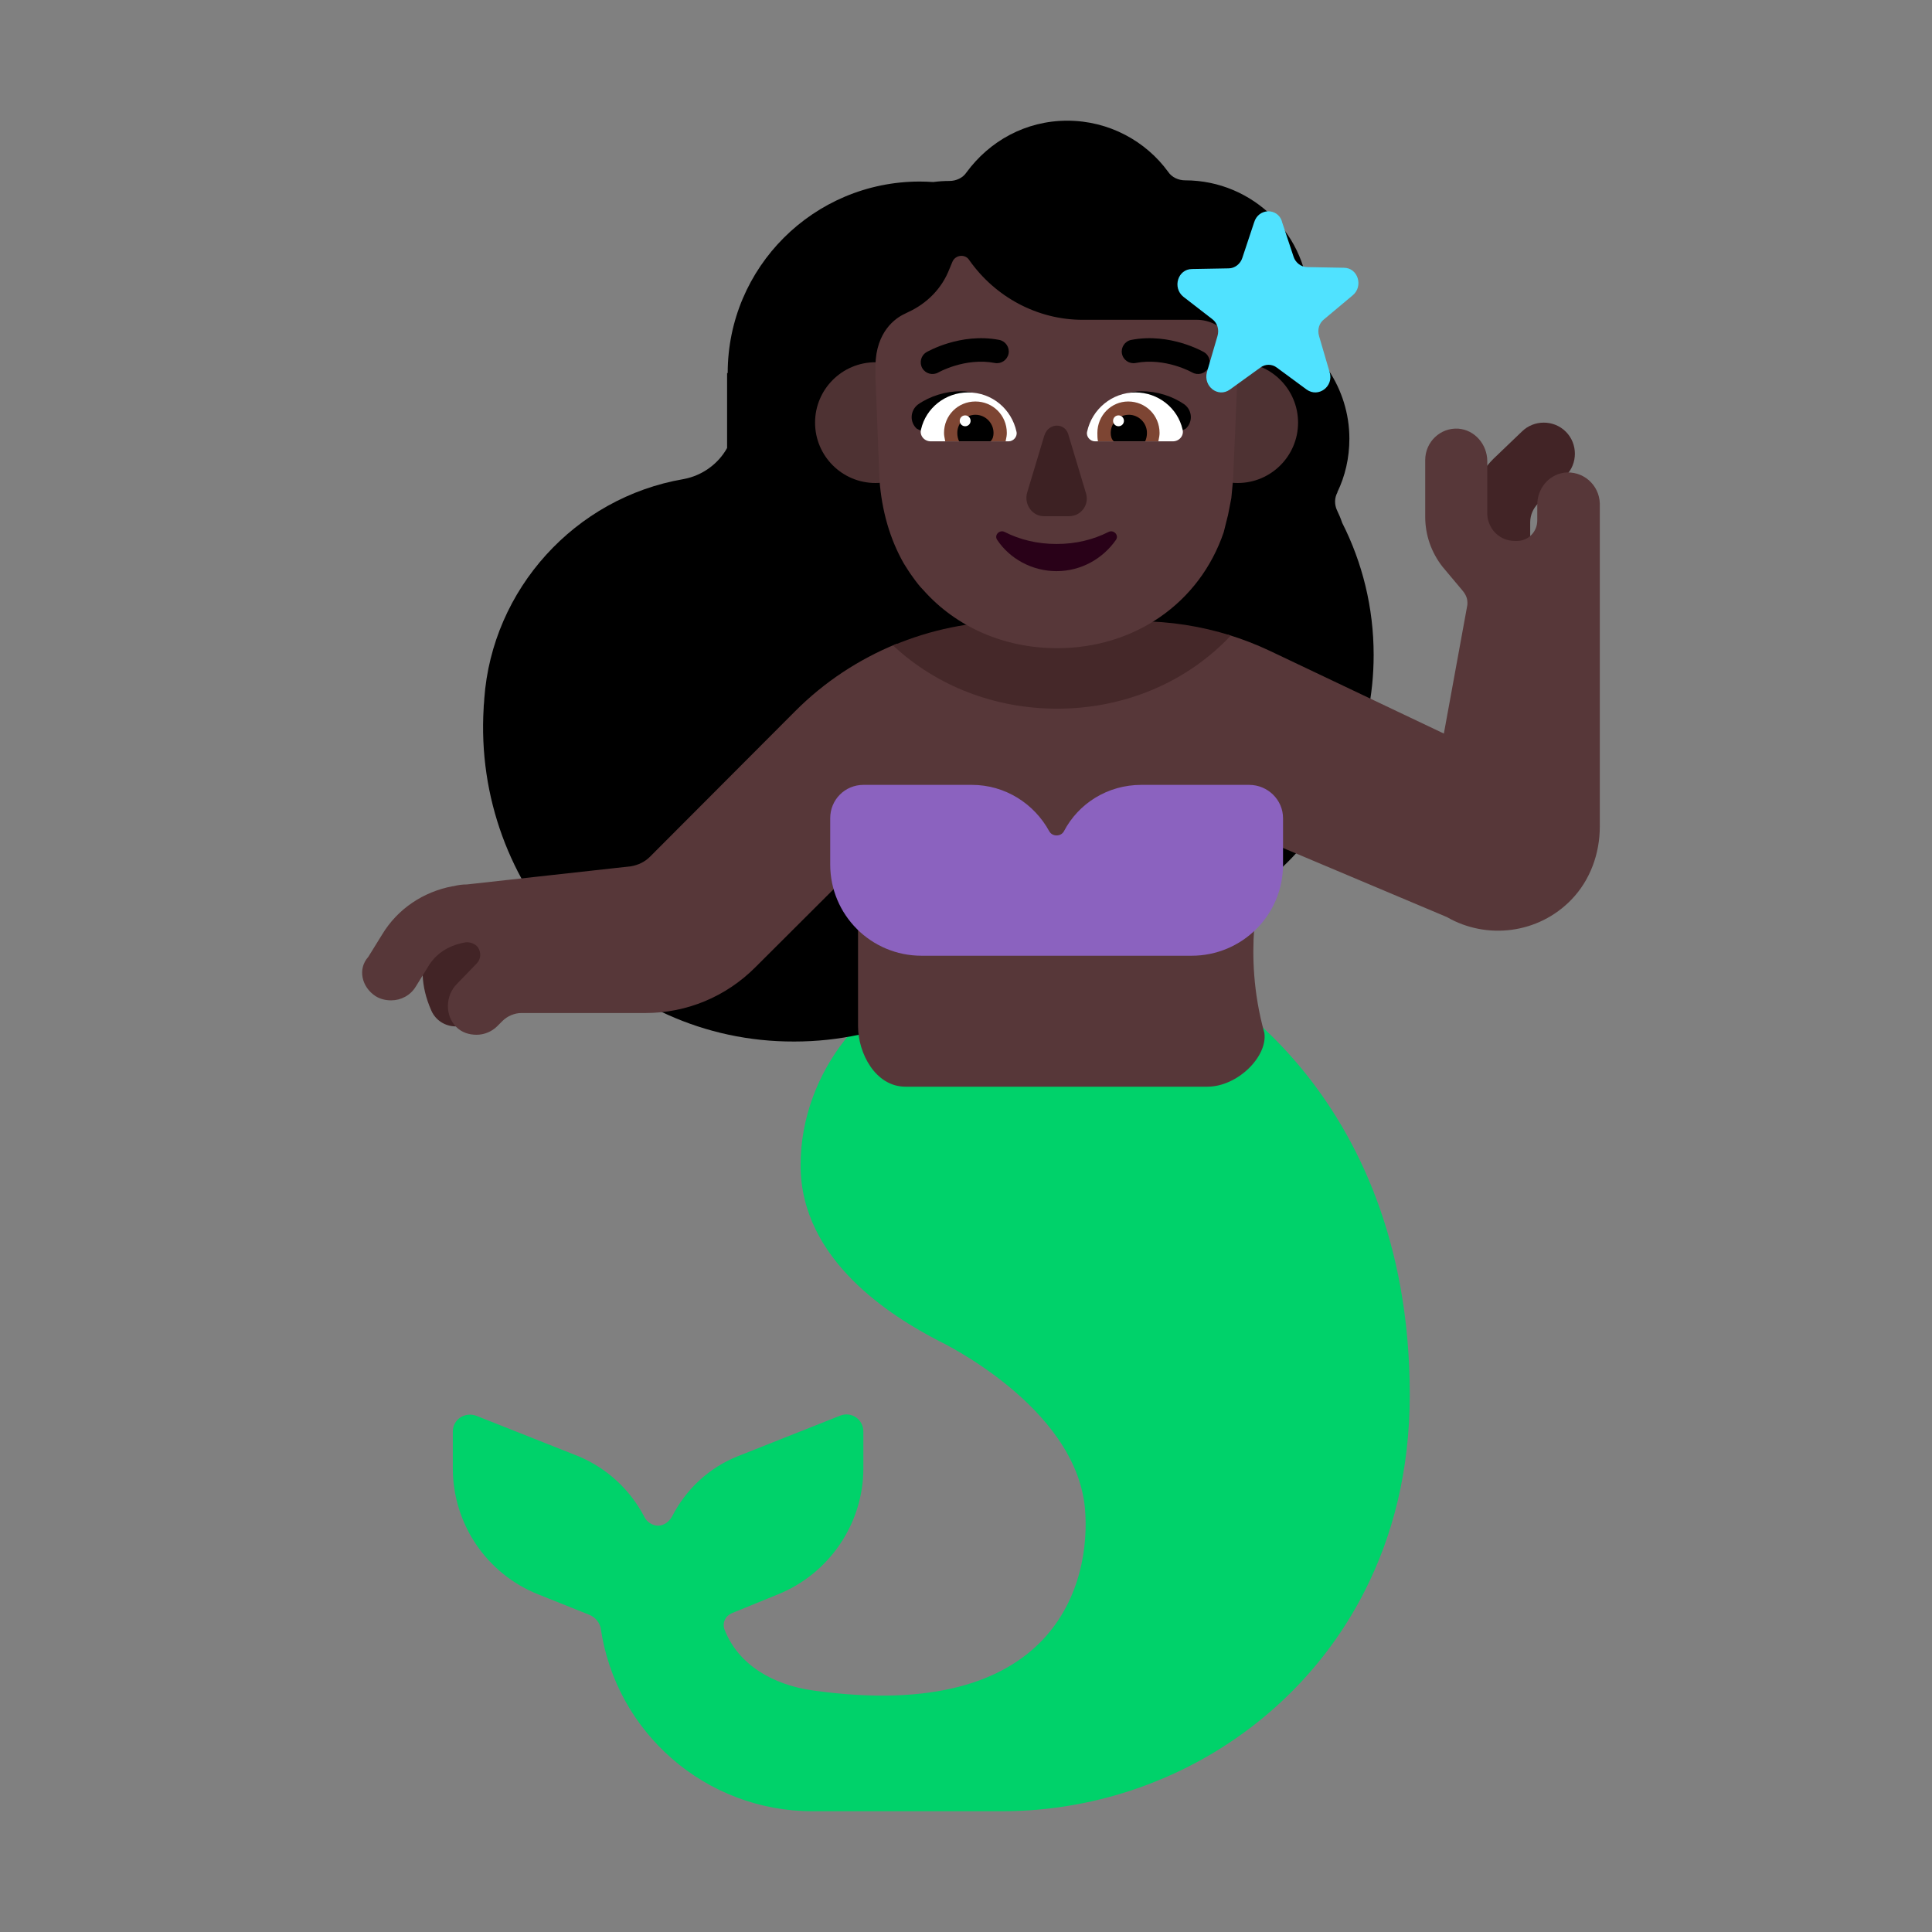 <svg enable-background="new 0 0 128 128" viewBox="0 0 32 32" xmlns="http://www.w3.org/2000/svg"><rect x="0" y="0" width="32" height="32" fill="#808080" stroke="none"/><path d="m19.81 16.2-.29.39c-.29-.1-.6-.15-.93-.15l-3.03-.24c-1.12.19-2.3 1.52-2.3 3.1s1.52 2.51 2.29 2.91c0 0 2.26 1.07 2.42 2.77.11 1.23-.48 3.58-4.5 3.02-.66-.09-1.24-.42-1.47-1.01-.04-.11.01-.22.12-.27l.76-.31c.85-.34 1.42-1.17 1.42-2.09v-.61c0-.2-.2-.34-.39-.26l-1.69.67c-.48.19-.86.55-1.09 1-.05.09-.14.15-.23.15s-.19-.06-.23-.15c-.23-.44-.61-.8-1.09-1l-1.69-.67c-.19-.07-.39.06-.39.26v.61c0 .92.56 1.75 1.42 2.09l.85.34c.09.04.16.12.18.22.25 1.72 1.73 3.03 3.51 3.03h.23 2.9c2.53 0 4.88-1.4 6.02-3.66.45-.89.74-1.96.74-3.24 0-5.13-3.54-6.9-3.54-6.9z" fill="#00d26a"/><path d="m22.15 8.154c.13-.269.2-.569.2-.888 0-.419-.13-.808-.34-1.127-.22-.329-.33-.708-.33-1.097v-.01c0-1.127-.921-2.045-2.051-2.045-.11 0-.22-.05-.28-.14-.37-.509-.981-.848-1.671-.848-.691 0-1.291.339-1.671.858-.06.09-.17.14-.28.14-.091 0-.181.006-.27.018-.073-.005-.147-.008-.222-.008-1.757 0-3.182 1.42-3.182 3.172h-.01v1.241c-.145.263-.412.458-.72.515-1.801.309-3.172 1.825-3.302 3.64 0 .025-.003.05-.005.075-.003.025-.005.05-.005.075-.18 2.972 2.151 5.535 5.144 5.526 1.483 0 2.821-.632 3.759-1.641.312.062.634.095.965.095 2.691 0 4.873-2.175 4.873-4.857 0-.787-.188-1.531-.521-2.188-.025-.074-.055-.145-.089-.215-.04-.09-.04-.199.01-.289z"/><path d="m25.08 9.52c-.087-.04-.175-.08-.265-.12-.16-.07-.34-.12-.51-.13v-.62c0-.4.15-.77.43-1.05l.47-.45c.2-.2.53-.2.73 0s.2.53 0 .73l-.46.46c-.08.08-.13.19-.13.31v.99c-.09-.04-.177-.08-.265-.12z" fill="#422426"/><path d="m7.145 16.74c.07.16.23.26.4.26.06 0 .12-.01.18-.03.22-.1.32-.36.22-.58-.17-.38.14-.69.2-.74l.06-.04-.73-.54c-.28.22-.7.84-.33 1.67z" fill="#422426"/><path d="m25.901 7.83c-.259.04-.439.27-.439.53v.26c0 .19-.15.34-.339.34h-.03c-.14 0-.269-.06-.359-.17-.06-.08-.1-.18-.1-.28v-.87c0-.28-.209-.52-.479-.54-.299-.02-.549.22-.549.52v.94c0 .3.1.59.289.83l.319.38c.06.07.1.14.09.25l-.389 2.13-2.883-1.37c-.222-.105-.452-.194-.687-.266l-1.488.153h-2.095-1.919c-.621.254-1.192.63-1.672 1.112l-2.404 2.41c-.09.09-.2.14-.319.16l-2.713.3c-.08 0-.15.01-.229.03h-.01c-.479.09-.908.37-1.167.8l-.229.37c-.18.2-.11.5.12.65.08.05.17.07.259.07.16 0 .319-.08.409-.23l.229-.37c.17-.25.419-.33.589-.36.08-.01.16.02.209.08.06.09.05.2-.02.27l-.329.34c-.19.19-.199.52-.01.71.09.09.209.13.339.13.12 0 .249-.05.339-.14l.09-.09c.08-.08.2-.13.309-.13h2.055c.688 0 1.337-.27 1.825-.76l1.648-1.644c.016.381.033.79.051 1.024v1.6c0 .442.286 1 .786 1h5c.5 0 1-.5.944-.89-.19-.68-.2-1.29-.17-1.71.021-.243-.096-.753-.209-1.253-.034-.151-.069-.301-.099-.442l.488.215 3.012 1.27c.658.38 1.516.28 2.065-.29.309-.32.469-.76.469-1.21v-5.35c-.01-.31-.279-.55-.599-.51z" fill="#573739"/><path d="m20.689 13h-1.785c-.561 0-1.043.31-1.283.77-.05.09-.191.09-.241 0-.251-.46-.732-.77-1.283-.77h-1.795c-.311 0-.551.25-.551.55v.77c0 .83.672 1.51 1.514 1.51h4.472c.832 0 1.514-.67 1.514-1.51v-.77c0-.3-.251-.55-.561-.55z" fill="#8b62bf"/><path d="m15.5 7c0 .552-.448 1-1 1s-1-.448-1-1c0-.552.448-1 1-1s1 .448 1 1z" fill="#4e3233"/><path d="m21.5 7c0 .552-.448 1-1 1s-1-.448-1-1c0-.552.448-1 1-1s1 .448 1 1z" fill="#4e3233"/><path d="m20.386 10.527c-.726.771-1.757 1.211-2.876 1.211-1.031 0-1.998-.374-2.718-1.047.619-.261 1.29-.401 1.973-.401h2.095c.516 0 1.033.081 1.526.236z" fill="#452829"/><path d="m20.337 8.546c.019-.096.038-.192.058-.298.01-.096.019-.202.029-.308l.077-1.797c-.01-.798-.556-.846-.671-.846h-1.898c-.748 0-1.447-.375-1.879-.99-.067-.106-.23-.086-.278.029l-.048.115c-.125.327-.374.577-.69.721-.019.01-.038.019-.058.029-.144.067-.47.288-.479.855v.067.115l.067 1.711c.038.509.172.98.403 1.384.048.077.096.154.153.231.048.067.105.144.172.211.537.606 1.332.961 2.214.961 1.275 0 2.358-.74 2.76-1.922.019-.087.048-.183.067-.269z" fill="#573739"/><path d="m20.012 6.098c.054-.093.022-.212-.071-.266l-.001-.001-.002-.001-.006-.003c-.005-.003-.012-.007-.021-.011-.018-.009-.042-.022-.074-.036-.062-.028-.151-.065-.259-.097-.215-.064-.515-.116-.841-.053-.105.02-.174.122-.154.228.02.105.122.174.228.154.244-.047.478-.009.656.044.088.026.16.056.209.078.025.011.043.021.055.027l.013.007.003.001c.093.053.211.022.265-.071z"/><path d="m15.347 5.832c-.093.054-.124.173-.071.266.054.093.173.124.266.071l.002-.001.013-.007c.012-.006.031-.016.055-.027.049-.022.121-.052.209-.078.178-.053.412-.091.656-.044.105.02.207-.049.228-.154.02-.105-.049-.207-.154-.228-.326-.063-.627-.011-.841.053-.108.032-.197.069-.259.097-.031.014-.056.027-.074.036-.009.005-.016.008-.021.011l-.006.003-.002.001z"/><path d="m21.231 3.666.195.587c.031.096.123.171.226.171l.606.011c.236 0 .329.31.144.459l-.472.395c-.082.064-.113.171-.082.278l.175.598c.072.235-.185.427-.38.288l-.493-.363c-.082-.064-.195-.064-.277 0l-.503.363c-.195.139-.442-.053-.38-.288l.175-.598c.031-.107 0-.214-.082-.278l-.483-.374c-.185-.15-.092-.459.144-.459l.606-.011c.103 0 .195-.075.226-.171l.195-.587c.072-.246.39-.246.462-.021z" fill="#50e2ff"/><path d="m15.914 6.48c.35 0 .63.24.81.51-.133.04-.262.077-.389.114-.196.057-.388.112-.583.175-.043.014-.073.006-.103-.001-.031-.008-.062-.016-.108.001l-.357-.179c-.12-.11-.11-.3.02-.4.2-.14.46-.22.71-.22z"/><path d="m18.91 6.48c-.35 0-.63.24-.81.51.133.04.262.077.389.114.196.057.388.112.583.175.043.014.073.006.103-.001.031-.008.062-.016.108.001l.357-.179c.12-.11.11-.3-.02-.4-.2-.14-.46-.22-.71-.22z"/><path d="m15.256 7.11c.08-.35.4-.61.78-.61.4 0 .72.28.8.65.02.08-.05.16-.13.16h-1.29c-.11 0-.19-.1-.16-.2z" fill="#fff"/><path d="m19.586 7.11c-.08-.35-.4-.61-.78-.61-.39 0-.72.28-.8.65-.02.08.05.16.13.16h1.29c.11 0 .19-.1.16-.2z" fill="#fff"/><path d="m15.636 7.17c0-.29.23-.52.52-.52s.52.23.52.52c0 .043-.007.078-.016.119-.001.007-.003.014-.004.021h-1c-.002-.007-.003-.014-.004-.021-.008-.041-.016-.076-.016-.119z" fill="#7d4533"/><path d="m19.206 7.17c0-.29-.23-.52-.52-.52-.28 0-.51.23-.51.52 0 .05 0 .09.01.14h1c.002-.007.003-.014.004-.021.008-.041.016-.076.016-.119z" fill="#7d4533"/><path d="m16.156 6.87c.17 0 .3.14.3.3 0 .05-.01.1-.05.14h-.52c-.02-.04-.03-.09-.03-.14 0-.17.14-.3.3-.3z"/><path d="m18.697 6.87c-.17 0-.3.14-.3.3 0 .05.01.1.05.14h.52c.02-.04.03-.09.03-.14 0-.17-.14-.3-.3-.3z"/><path d="m16.076 6.97c0 .05-.04.09-.09.09s-.09-.04-.09-.09c0-.05.04-.09.09-.09s.09.04.09.09z" fill="#fff"/><path d="m18.616 6.97c0 .05-.04.09-.09.09s-.09-.04-.09-.09c0-.05.04-.09.09-.09s.09.04.09.09z" fill="#fff"/><path d="m17.298 7.211-.285.948c-.057.195.086.391.276.391h.419c.2 0 .343-.195.276-.391l-.285-.948c-.048-.215-.333-.215-.4 0z" fill="#3d2123"/><path d="m17.5 9.01c-.318 0-.606-.07-.862-.2-.082-.04-.174.05-.123.13.205.31.575.52.985.52s.77-.21.985-.52c.051-.08-.041-.17-.123-.13-.257.13-.544.2-.862.2z" fill="#290118"/></svg>